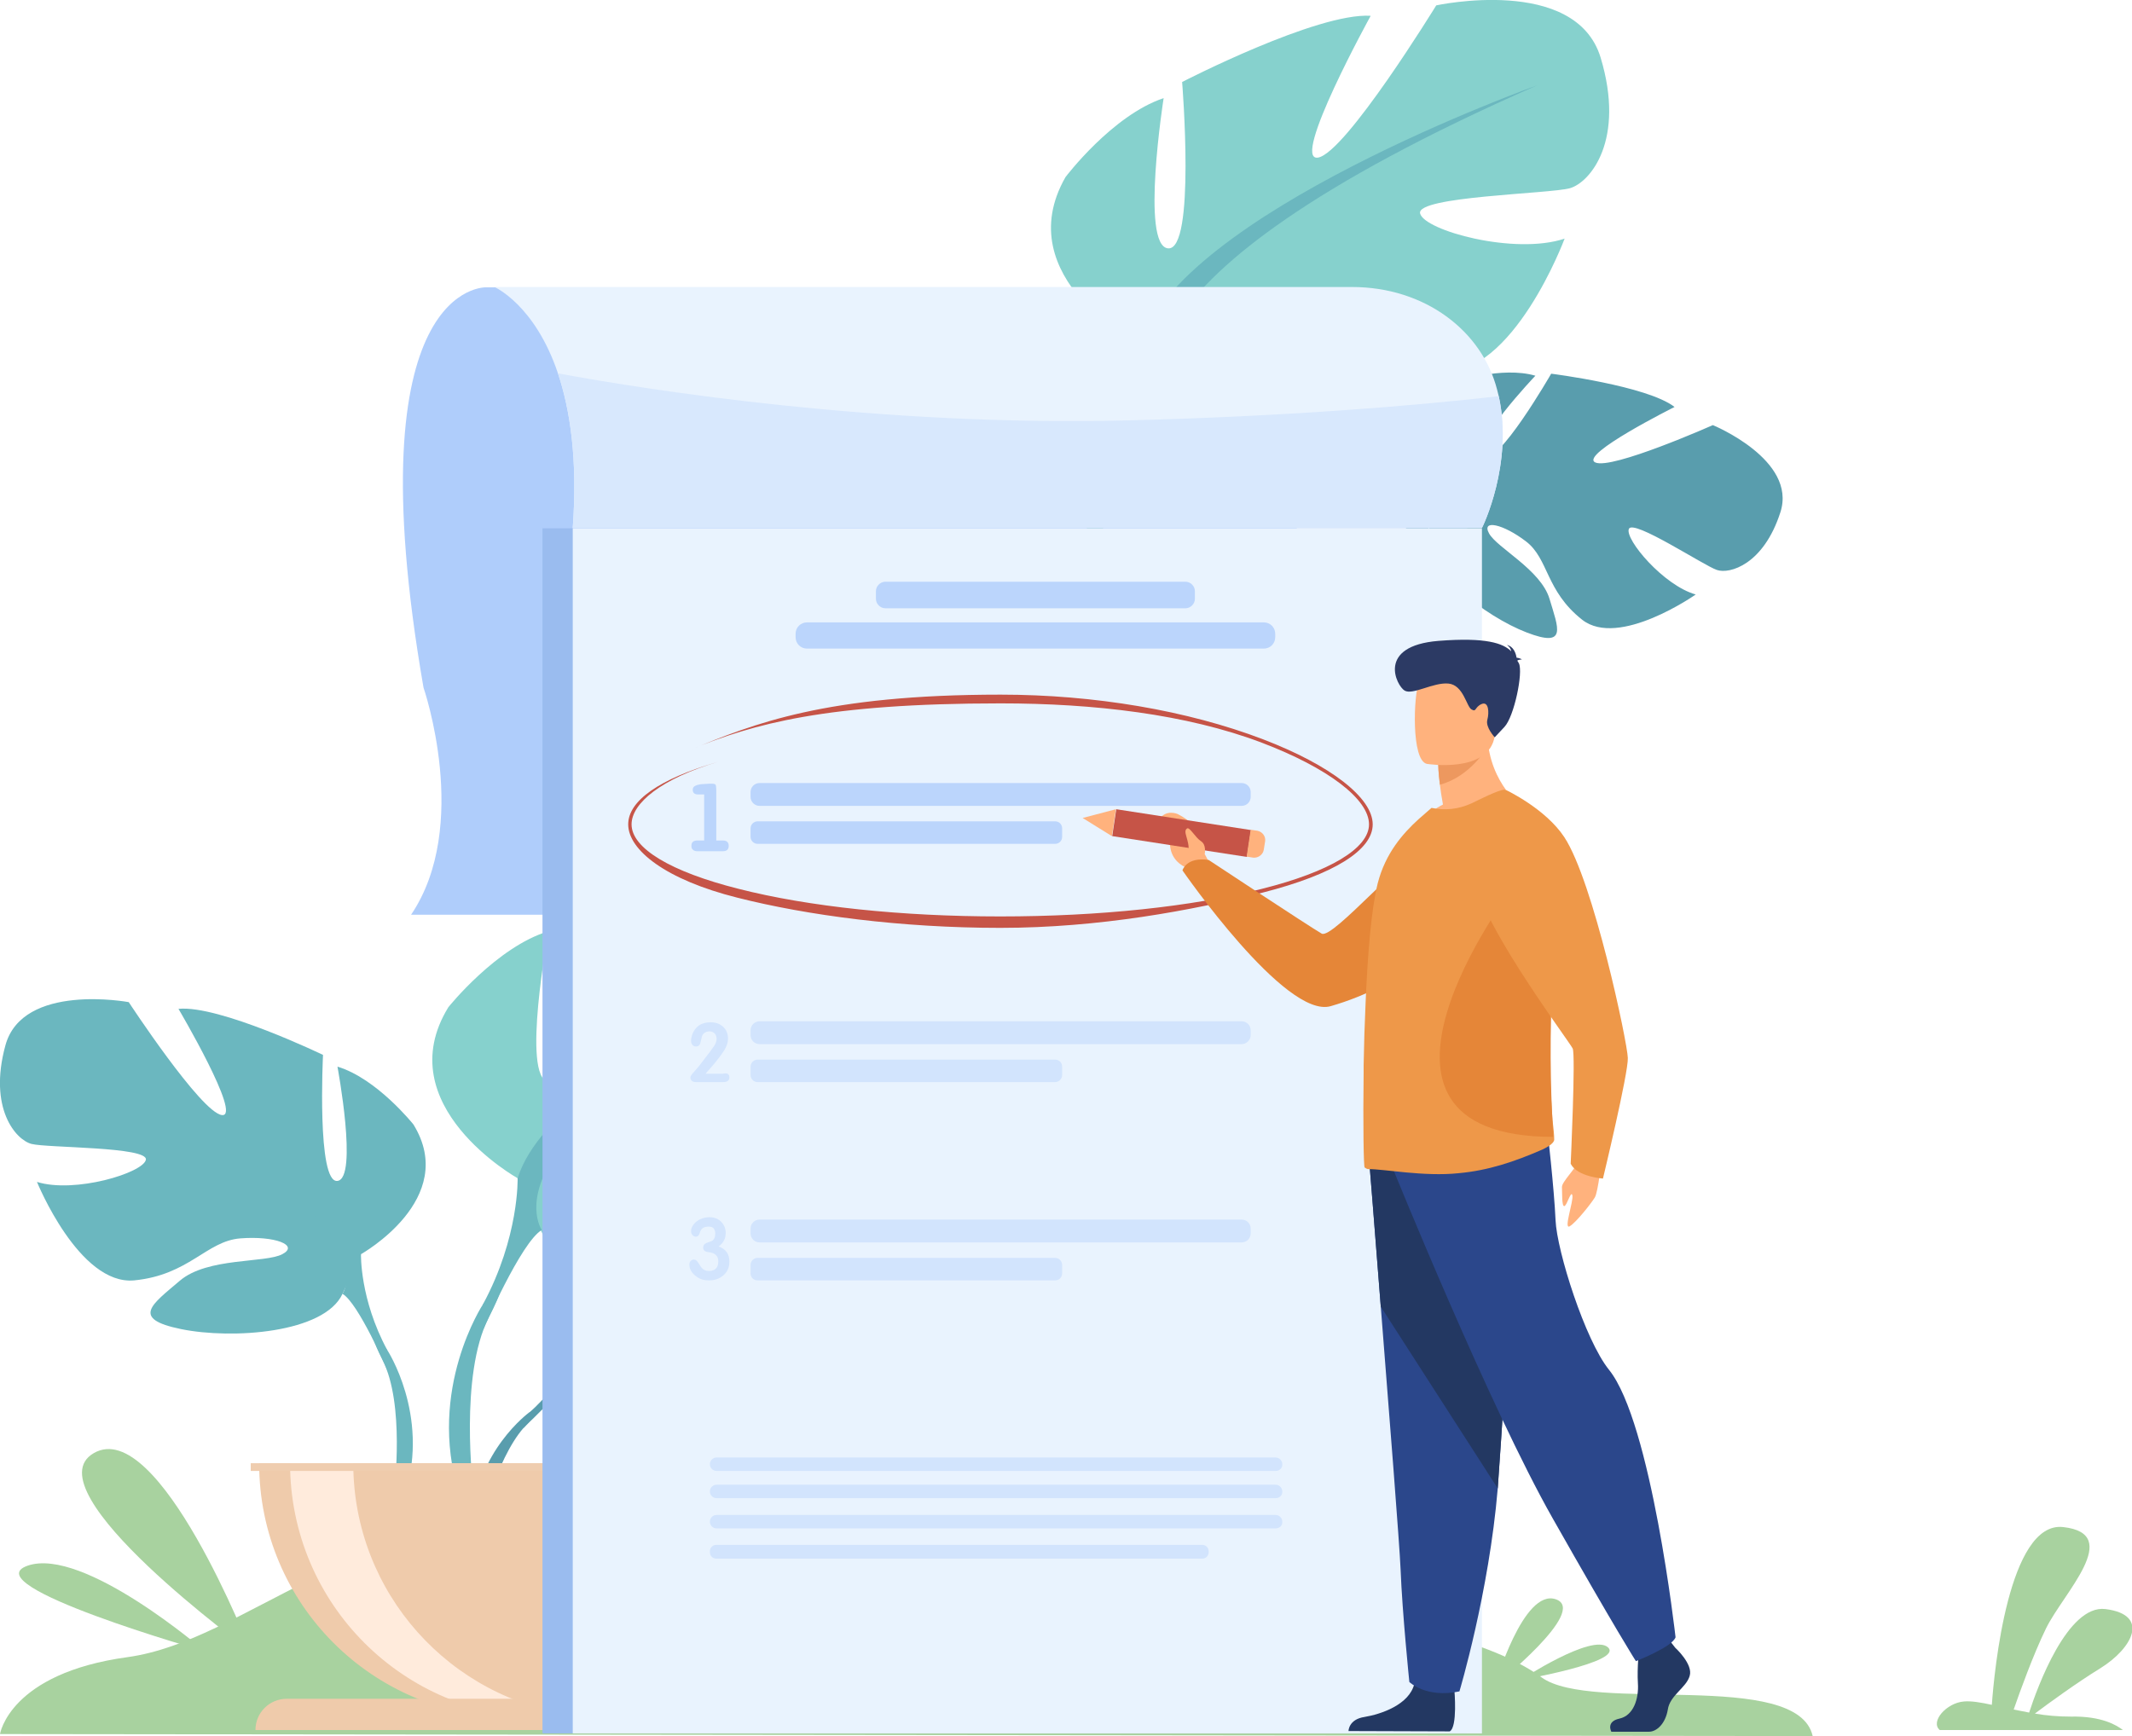 <?xml version="1.0" encoding="utf-8"?>
<!-- Generator: Adobe Illustrator 23.0.6, SVG Export Plug-In . SVG Version: 6.00 Build 0)  -->
<svg version="1.1" id="Layer_1" xmlns="http://www.w3.org/2000/svg" xmlns:xlink="http://www.w3.org/1999/xlink" x="0px" y="0px"
	 viewBox="0 0 634.3 516.6" style="enable-background:new 0 0 634.3 516.6;" xml:space="preserve">
<style type="text/css">
	.st0{fill:#A8D29F;}
	.st1{fill:#AFCDFB;}
	.st2{fill:#599DAD;}
	.st3{fill:#6BB7BF;}
	.st4{fill:#86D1CD;}
	.st5{fill:#EFCBAB;}
	.st6{fill:#FFEBDC;}
	.st7{fill:#EFCDAF;}
	.st8{fill:#9ABCEF;}
	.st9{fill:#E9F3FE;}
	.st10{fill:#D8E8FD;}
	.st11{fill:#BBD5FC;}
	.st12{fill:#D2E4FD;}
	.st13{fill:#C65447;}
	.st14{fill:#FFB27D;}
	.st15{fill:#E58638;}
	.st16{fill:#233862;}
	.st17{fill:#2B478B;}
	.st18{fill:#EE9849;}
	.st19{fill:#ED985F;}
	.st20{fill:#2C3A64;}
</style>
<path class="st0" d="M0,516c0,0,2.8-18.1,38-22.9c35.2-4.9,67.9-43.8,126-38.2c58.1,5.7,106.2,41.1,172.3,30.3
	c66.1-10.9,107.5,3,122.3,13.9c14.8,10.9,76.2-2.6,80.7,17.5L0,516z"/>
<path class="st1" d="M144.7,85.5c0,0-39.7-1.9-18.7,119.1c0,0,14.2,41.1-3.7,67.6h263.5V85.5H144.7z"/>
<path class="st2" d="M171.8,400.2c0,0-18.4-21.5-1.1-35.1c0,0,12.6-7.6,22.9-7c0,0-14.6,24.4-9.9,26.9c4.7,2.4,14.3-28.4,14.3-28.4
	s28.7-2.8,37.9,1.7c0,0-24.5,20.1-19.4,21.3c5.2,1.2,31.7-18.5,31.7-18.5s26.7,4.5,25.3,20.8c-1.4,16.3-10.6,21.3-14.7,20.9
	c-4-0.4-27.7-9.5-28.2-6.2c-0.5,3.3,13.7,14.1,23.7,14.7c0,0-18.8,20.8-31.4,14.8c-12.5-6-13.6-15.5-21.4-19.1
	c-7.8-3.6-14.5-3.6-11.2,0.1c3.2,3.6,17.3,7.2,21.8,15.1c4.5,7.9,8.5,13.2-4.5,11.3c-13-1.9-34-11.4-34.9-22.3
	C171.8,400.2,171.8,400.2,171.8,400.2z"/>
<path class="st2" d="M260.4,382.2c0,0-72.6-2.8-88.6,18c0,0-3.5,10.6-14.5,20.3l-1.7,4.6c0,0,12.6-13.3,17.1-14.1
	C172.7,411,165.7,385.3,260.4,382.2z"/>
<path class="st2" d="M157.3,420.4c0,0-15.6,11.5-16.7,32.1l2.8,0.3c0,0,5-21.3,14-29.6C166.4,414.9,157.3,420.4,157.3,420.4z"/>
<path class="st3" d="M107.4,373.2c0,0,29.3-16.4,15.6-38.6c0,0-10.9-13.7-22.6-17.2c0,0,6.2,33.2,0,34c-6.2,0.8-4.3-37.5-4.3-37.5
	S65.2,299,53.1,300.2c0,0,19.1,32.4,12.9,31.6c-6.2-0.8-27.7-33.6-27.7-33.6s-31.6-5.9-36.7,12.9c-5.1,18.7,3.1,28.1,7.8,29.3
	c4.7,1.2,34.7,0.8,34,4.7c-0.8,3.9-21.1,10.1-32.4,6.6c0,0,12.5,30.8,28.9,29.3c16.4-1.6,21.5-11.7,31.6-12.5
	c10.2-0.8,17.6,2,12.5,4.7c-5.1,2.7-22.3,0.9-30.5,7.9c-8.2,7-14.8,11.3,0.4,14.4c15.2,3.1,42.6,1.2,48-10.5
	C107.4,373.2,107.4,373.2,107.4,373.2z"/>
<path class="st3" d="M16,317c0,0,82,26.5,91.4,56.2c0,0-0.4,13.3,7.8,28.5v5.9c0,0-8.6-19.9-13.3-22.6
	C101.9,384.9,120.3,359.1,16,317z"/>
<path class="st3" d="M115.2,401.7c0,0,12.6,19.2,5.4,42.6l-3.3-0.9c0,0,3.2-25.7-3.5-38.7C107.3,391.7,115.2,401.7,115.2,401.7z"/>
<path class="st4" d="M154,350.6c0,0-38.6-21.6-20.6-50.9c0,0,14.4-18,29.8-22.6c0,0-8.2,43.7,0,44.8c8.2,1,5.7-49.4,5.7-49.4
	s40.7-19.5,56.6-18c0,0-25.2,42.7-17,41.7c8.2-1,36.5-44.2,36.5-44.2s41.7-7.7,48.4,17c6.7,24.7-4.1,37-10.3,38.6
	c-6.2,1.5-45.8,1-44.8,6.2c1,5.1,27.8,13.4,42.7,8.7c0,0-16.5,40.6-38.1,38.6c-21.6-2.1-28.3-15.4-41.7-16.5
	c-13.4-1-23.2,2.6-16.5,6.2c6.7,3.6,29.3,1.2,40.1,10.4s19.6,14.8-0.5,19c-20.1,4.1-56.1,1.5-63.3-13.9
	C154,350.6,154,350.6,154,350.6z"/>
<path class="st3" d="M274.4,276.5c0,0-108.1,35-120.4,74.1c0,0,0.5,17.5-10.3,37.5v7.7c0,0,11.3-26.2,17.5-29.8
	C161.2,366,137,332.1,274.4,276.5z"/>
<path class="st3" d="M143.7,388.1c0,0-16.7,25.3-7.2,56.1l4.3-1.1c0,0-4.2-33.9,4.6-51C154.1,375,143.7,388.1,143.7,388.1z"/>
<path class="st5" d="M152.7,511c41.8,0,75.6-33.8,75.6-75.6H77.1C77.1,477.2,110.9,511,152.7,511z"/>
<path class="st6" d="M171.3,510.4c-3.1,0.4-6.2,0.6-9.4,0.6c-41.8,0-75.6-33.8-75.6-75.6h18.8C105.1,474,134,505.8,171.3,510.4z"/>
<path class="st5" d="M229.3,514.8H76c0-5.2,4.2-9.3,9.3-9.3H220C225.2,505.5,229.3,509.7,229.3,514.8z"/>
<path class="st7" d="M230,435.4H74.6v2.3H230V435.4z"/>
<path class="st2" d="M426.3,148.1c0,0-13.2-25,6.6-34.5c0,0,14-4.7,23.9-1.8c0,0-19.6,20.6-15.5,24c4.1,3.4,20.2-24.6,20.2-24.6
	s28.6,3.6,36.7,9.9c0,0-28.4,14.2-23.6,16.5c4.8,2.3,35-11.1,35-11.1s25.1,10.3,20.1,25.9c-5,15.6-15.1,18.5-18.9,17.2
	c-3.9-1.3-25-15.3-26.2-12.2c-1.2,3.1,10.3,16.8,19.9,19.5c0,0-22.9,16.1-33.8,7.5c-10.9-8.6-9.9-18.1-16.7-23.3
	c-6.8-5.2-13.3-6.6-11-2.4c2.3,4.3,15.4,10.8,18,19.5c2.6,8.7,5.4,14.7-6.8,10c-12.2-4.7-30.7-18.6-29.2-29.4
	C426.3,148.1,426.3,148.1,426.3,148.1z"/>
<path class="st2" d="M516.7,150c0,0-70.2-18.7-90.4-1.9c0,0-5.8,9.6-18.6,16.6l-2.7,4.1c0,0,15.2-10.2,19.7-10
	C424.8,158.9,423.6,132.3,516.7,150z"/>
<path class="st2" d="M407.7,164.7c0,0-17.7,7.8-23.3,27.7l2.7,0.9c0,0,9.5-19.7,20.1-25.8C417.9,161.3,407.7,164.7,407.7,164.7z"/>
<path class="st4" d="M339.1,103c0,0-39.2-20.4-22.1-50.3c0,0,13.9-18.4,29.2-23.5c0,0-6.9,43.9,1.3,44.7c8.3,0.8,4.2-49.5,4.2-49.5
	s40.1-20.7,56.1-19.7c0,0-23.9,43.4-15.7,42.2c8.2-1.3,35.2-45.3,35.2-45.3s41.4-9,48.9,15.5c7.4,24.5-3,37.1-9.1,38.9
	c-6.1,1.7-45.8,2.4-44.6,7.5c1.2,5.1,28.2,12.5,43,7.5c0,0-15.3,41.1-36.9,39.7c-21.7-1.4-28.8-14.6-42.2-15.2s-23.1,3.3-16.3,6.7
	c6.8,3.4,29.4,0.3,40.4,9.2c11.1,8.9,20,14.3,0,19c-19.9,4.7-56,3.2-63.7-12C339.1,103,339.1,103,339.1,103z"/>
<path class="st3" d="M457.3,25.4c0,0-107,38.2-118.2,77.6c0,0,1,17.5-9.2,37.8l0.2,7.7c0,0,10.5-26.6,16.6-30.3
	C346.7,118.2,321.6,85,457.3,25.4z"/>
<path class="st3" d="M329.9,140.9c0,0-15.9,25.8-5.5,56.3l4.3-1.3c0,0-5.2-33.8,3-51.1C339.9,127.5,329.9,140.9,329.9,140.9z"/>
<path class="st8" d="M436.5,157.2H161.4v358.6h275.1V157.2z"/>
<path class="st9" d="M440.9,157.2H170.4v358.6h270.5V157.2z"/>
<path class="st0" d="M631.6,514.8h-54.5c-2.9-2.5,2-8.1,7.2-8.5c2.2-0.2,5.1,0.3,8.3,1c0.7-10,5-54.7,21.2-52.9
	c18.1,2,0,19.7-5.1,30.2c-3.8,7.8-7.8,18.9-9.6,24.1c1.5,0.3,3,0.6,4.6,0.9c2.4-7.4,11.4-32.2,22.7-30.8c13.4,1.7,8,11.7-1.5,17.6
	c-7,4.3-15.5,10.5-19.5,13.5c3.4,0.6,7,0.9,10.7,0.9C625.3,510.6,629.8,513.4,631.6,514.8z"/>
<path class="st9" d="M440.9,157.1C440.9,157.2,440.9,157.2,440.9,157.1l-270.5,0c1.5-20.4-0.8-35.3-4.4-46
	c-6.9-20.5-18.9-25.7-18.9-25.7h255.1c21.8,0,38.7,13.1,43.2,30.5c0.2,0.7,0.3,1.3,0.5,2C450.3,137.9,441.1,156.8,440.9,157.1z"/>
<path class="st10" d="M440.9,157.1C440.9,157.2,440.9,157.2,440.9,157.1l-270.5,0c1.5-20.4-0.8-35.3-4.4-46
	c27.6,5.1,96.1,15.8,169.4,14c47.4-1.2,84.9-4.3,110.5-7.2C450.3,137.9,441.1,156.8,440.9,157.1z"/>
<path class="st11" d="M369.4,239.8H226c-1.5,0-2.7-1.2-2.7-2.7v-1.4c0-1.5,1.2-2.7,2.7-2.7h143.4c1.5,0,2.7,1.2,2.7,2.7v1.4
	C372.1,238.6,370.9,239.8,369.4,239.8z"/>
<path class="st11" d="M313.9,251.1h-88.5c-1.2,0-2.1-1-2.1-2.1v-2.5c0-1.2,1-2.1,2.1-2.1h88.5c1.2,0,2.1,0.9,2.1,2.1v2.5
	C316,250.2,315.1,251.1,313.9,251.1z"/>
<path class="st11" d="M209.5,250.1v-13.7h-1.8c-1.1,0-1.6-0.5-1.6-1.4c0-0.7,0.4-1.1,1.3-1.4c0.4-0.1,1.1-0.3,2.1-0.3
	c1-0.1,1.7-0.1,2.3-0.1c0.6,0,0.9,0.1,1.1,0.3c0.1,0.2,0.2,0.8,0.2,1.7v14.9h1.9c1.2,0,1.8,0.5,1.8,1.6c0,1.1-0.6,1.6-1.8,1.6h-7.5
	c-0.5,0-1-0.1-1.3-0.4c-0.4-0.3-0.5-0.7-0.5-1.2c0-1.1,0.6-1.6,1.8-1.6L209.5,250.1L209.5,250.1z"/>
<path class="st12" d="M369.4,310.7H226c-1.5,0-2.7-1.2-2.7-2.7v-1.4c0-1.5,1.2-2.7,2.7-2.7h143.4c1.5,0,2.7,1.2,2.7,2.7v1.4
	C372.1,309.4,370.9,310.7,369.4,310.7z"/>
<path class="st12" d="M313.9,322h-88.5c-1.2,0-2.1-1-2.1-2.1v-2.5c0-1.2,1-2.1,2.1-2.1h88.5c1.2,0,2.1,0.9,2.1,2.1v2.5
	C316,321,315.1,322,313.9,322z"/>
<path class="st12" d="M217,320.6c0,0.9-0.6,1.4-1.9,1.4h-8c-1.1,0-1.7-0.5-1.7-1.4c0-0.3,0.2-0.6,0.5-1c0.5-0.5,1.1-1.3,2-2.3
	c1.3-1.7,2.4-3.1,3.3-4.3c0.3-0.4,0.7-1,1.3-1.8c0.5-0.8,0.7-1.5,0.7-2.1c0-0.6-0.2-1.2-0.6-1.6c-0.4-0.4-0.9-0.6-1.6-0.6
	c-0.6,0-1.1,0.2-1.6,0.6c-0.3,0.3-0.6,0.7-0.7,1.5c-0.2,0.9-0.4,1.5-0.4,1.6c-0.2,0.5-0.6,0.8-1.2,0.8c-0.5,0-0.9-0.2-1.1-0.5
	c-0.3-0.3-0.4-0.7-0.4-1.2c0-0.6,0.1-1.1,0.3-1.7c0.4-1.2,1.1-2.2,2.1-2.9c0.9-0.6,2.1-0.9,3.4-0.9c1.5,0,2.7,0.4,3.7,1.3
	c1,0.9,1.5,2.1,1.5,3.6c0,1.1-0.4,2.2-1.1,3.4c-0.4,0.6-1.2,1.8-2.5,3.4c-0.6,0.8-1.7,2-3.1,3.6h5.2
	C216.4,319.2,217,319.6,217,320.6z"/>
<path class="st12" d="M369.4,369.7H226c-1.5,0-2.7-1.2-2.7-2.7v-1.4c0-1.5,1.2-2.7,2.7-2.7h143.4c1.5,0,2.7,1.2,2.7,2.7v1.4
	C372.1,368.5,370.9,369.7,369.4,369.7z"/>
<path class="st12" d="M313.9,381h-88.5c-1.2,0-2.1-0.9-2.1-2.1v-2.5c0-1.2,1-2.1,2.1-2.1h88.5c1.2,0,2.1,1,2.1,2.1v2.5
	C316,380.1,315.1,381,313.9,381z"/>
<path class="st12" d="M217,375.4c0,1.7-0.6,3.1-1.8,4.1c-1.1,1-2.6,1.5-4.3,1.5c-1.4,0-2.5-0.3-3.5-1c-1.5-1-2.3-2.3-2.3-3.7
	c0-0.4,0.1-0.8,0.4-1.1s0.6-0.4,1-0.4c0.4,0,0.8,0.3,1.2,0.9c0.6,1,1,1.5,1.1,1.6c0.5,0.6,1.2,0.9,2.1,0.9c1.2,0,2-0.4,2.5-1.3
	c0.2-0.4,0.3-1,0.3-1.6c0-1.6-1-2.5-2.9-2.7c-1.1-0.1-1.6-0.6-1.6-1.4c0-0.6,0.3-1,0.9-1.3c1.2-0.4,1.8-0.7,1.8-0.7
	c0.6-0.4,0.9-1.1,0.9-2.2c0-0.6-0.2-1.1-0.5-1.5c-0.4-0.4-0.9-0.5-1.5-0.5c-0.8,0-1.4,0.2-1.8,0.5c-0.4,0.3-0.7,0.9-0.9,1.6
	c-0.2,0.6-0.6,0.9-1.1,0.9c-0.4,0-0.7-0.2-1-0.5c-0.3-0.4-0.4-0.7-0.4-1.1c0-0.5,0.1-1,0.4-1.5c0.5-0.9,1.2-1.5,2.1-2
	c0.9-0.4,1.8-0.7,2.9-0.7c1.4,0,2.6,0.4,3.5,1.3c0.9,0.9,1.4,2,1.4,3.4c0,1.7-0.7,3-2.1,4C216,371.7,217,373.2,217,375.4z"/>
<path class="st11" d="M352.7,181h-89.3c-1.5,0-2.8-1.3-2.8-2.8v-2.3c0-1.5,1.3-2.8,2.8-2.8h89.3c1.5,0,2.8,1.3,2.8,2.8v2.3
	C355.5,179.7,354.2,181,352.7,181z"/>
<path class="st11" d="M376,193H240.1c-1.9,0-3.4-1.5-3.4-3.4v-1c0-1.9,1.5-3.4,3.4-3.4H376c1.9,0,3.4,1.5,3.4,3.4v1
	C379.4,191.5,377.9,193,376,193z"/>
<path class="st13" d="M297.6,276.1c-29.5,0-57.4-3.7-78.3-9c-21.1-5.3-32.4-14.1-32.4-21.8c0-7,9.2-13.5,26.7-18.6
	c-16.8,5-25.7,12.3-25.7,18.6c0,7.1,11.6,14.1,31.9,19.2c20.8,5.3,48.4,8.2,77.8,8.2c29.4,0,57-2.9,77.8-8.2
	c20.3-5.1,31.9-12.1,31.9-19.2c0-7.5-12.2-16.8-31.9-24.3c-22.4-8.5-50-11.7-77.7-11.7c-52.1,0-73.5,6.1-92.1,13.7
	c18.7-7.6,39.8-16.3,92.1-16.3c27.8,0,55.6,4.7,78.1,13.3c20.1,7.7,32.6,17.4,32.6,25.3c0,7.7-11.6,14.9-32.7,20.3
	C354.7,270.9,327,276.1,297.6,276.1z"/>
<path class="st14" d="M476.5,345.1c0,0-1,9.4-2,11.2c-1.1,1.8-5.6,7.5-7.5,8.6c-1.9,1.1,1.2-7.5,0.8-9.2c-0.4-1.7-1.6,3.1-2.4,3.2
	c-0.8,0.1-0.6-4.2-0.7-5.7c0-1.6,4.1-5.4,5.6-8.7C471.7,341.2,476.5,345.1,476.5,345.1z"/>
<path class="st14" d="M360.6,258.2l-2.2-4.1c0,0,1.1-7.3-8.1-11.9c0,0-3.3-1.4-5.2,1.4c-1.7,2.5,3.3,2.1,3,6.3
	c-0.3,4.3,1.8,6.8,4.6,8.2l2.3,2.7L360.6,258.2z"/>
<path class="st15" d="M446.9,248.4c0,0-7.8,38.5-51,51c-13.5,3.9-44.1-40.4-44.1-40.4s1.1-4.1,7.8-3.1c0,0,29.8,19.7,33.6,21.9
	c3.3,1.9,25.2-24.4,35.2-28.7C438.4,244.8,446.9,248.4,446.9,248.4z"/>
<path class="st13" d="M332.1,240.8l-1.2,8l40.1,6.2l1.2-8L332.1,240.8z"/>
<path class="st14" d="M322.1,243.4l8.7,5.4l1.2-8L322.1,243.4z"/>
<path class="st14" d="M376.4,250.3l-0.4,2.5c-0.2,1.5-1.7,2.6-3.2,2.4l-1.9-0.3l1.2-8l2,0.3C375.6,247.5,376.6,248.9,376.4,250.3z"
	/>
<path class="st16" d="M498.4,490.3c0,0,5.4,4.9,4.3,8.4c-1,3.5-5.9,5.8-6.5,10c-0.7,4.2-3.3,6.6-5.6,6.6c-2.3,0-11.2,0-11.2,0
	s-1.7-3,2.4-3.9c4.2-0.9,5.8-5.9,5.5-10.5c-0.3-4.6,0.4-10.8,0.4-10.8l8.9-2.1L498.4,490.3z"/>
<path class="st16" d="M432.7,502.9c0,0,1,11.1-1.4,12.3l-30.1-0.1c0,0,0-3.5,4.8-4.2c4.8-0.8,13.3-3.6,14.8-9.9
	C422.3,494.7,432.7,502.9,432.7,502.9z"/>
<path class="st17" d="M407.4,345.9c0,0,1.6,19.5,3.4,42.9c2.5,31.8,5.6,70.9,5.9,78.3c0.5,12.9,2.6,33.4,2.6,33.4s5,4.9,14.9,2.8
	c0,0,8.8-29.4,11.4-60.4c0-0.5,0.1-1,0.1-1.5c2.3-31.6,6-98.2,6-98.2L407.4,345.9z"/>
<path class="st16" d="M407.4,345.9c0,0,1.6,19.5,3.4,42.9l34.8,54.1c0-0.5,0.1-1,0.1-1.5c2.3-31.6,6-98.2,6-98.2L407.4,345.9z"/>
<path class="st17" d="M414.6,348.2c0,0,28.6,70.6,47.4,103.7c18.8,33.2,24.7,42.4,24.7,42.4s10.8-4.2,11.8-7.1c0,0-7.2-64-19.8-79.6
	c-7.1-8.8-15.5-35.3-15.9-44.5c-0.4-9.3-2.5-27.6-2.5-27.6L414.6,348.2z"/>
<path class="st14" d="M452.2,239.5c0,0-19.3,9.3-30.5,5.9c0,0,2.7-3.5,7.6-6c-0.4-2.2-0.7-4.2-0.9-5.8c-0.5-3.8-0.5-6-0.5-6l7.5-5.9
	l7.1-5.6C441.9,231.8,452.2,239.5,452.2,239.5z"/>
<path class="st18" d="M462.4,339.1c0,1.2-2.5,2.5-3.6,3c-8.3,3.6-16,6.2-24.8,7c-10.3,1.1-22.6-1.3-26.8-1.2c-0.4,0-0.8-0.2-1.2-0.5
	c-0.3-0.2-0.5-12.7-0.3-28.3c0-0.6,0-1.3,0-1.9v-0.2c0.1-6.1,0.3-12.5,0.6-19c0.6-14.1,1.7-27.7,3.6-35.2c2.3-8.9,7.4-14.7,12.1-19
	l3.9-3.4c3.9,0.8,7.9,0.5,12-1.4c4.5-2.2,9.3-4.5,10-3.9c5.8,4.3,9.8,13.8,11.9,26.1c1.2,7.1,1.8,14.9,1.8,23.2c0,3-0.1,6.2-0.3,9.2
	c-1,16.7,0,31.2,0.6,39.6C462.2,335.8,462.4,337.7,462.4,339.1z"/>
<path class="st15" d="M462.1,338.3c-67.8-0.1-12.5-73.5-12.5-73.5l11-3.6c0.9,7.5,1.3,16,1.3,24.8c0,3.2-0.1,6.6-0.2,9.9
	C460.9,313.8,461.6,329.4,462.1,338.3z"/>
<path class="st19" d="M442.6,222.1c0,0-4.9,8.9-14.2,11.4c-0.5-3.8-0.5-6-0.5-6l7.5-5.9L442.6,222.1z"/>
<path class="st14" d="M424.5,227.3c0,0,18.5,3,20.2-8.3c1.7-11.3,5.3-18.6-6.4-21c-11.7-2.4-14.7,1.6-16.2,5.2
	C420.6,206.8,419.8,226.2,424.5,227.3z"/>
<path class="st20" d="M451.4,196.6c0.2-0.2,0.6-0.3,1.4-0.4c0,0-0.7-0.4-1.6-0.5c-0.2-1.2-0.8-3.3-2.9-3.8c0,0,1.1,0.6,1.3,1.9
	c-2.4-2.4-7.5-4.2-21.6-3.1c-18.6,1.5-12.5,13.4-10.1,14.8c2.4,1.4,8.5-2.5,13-2.1c4.5,0.4,5.4,6.9,6.9,7.7c1.5,0.9,0.9-0.7,3-1.6
	c2.1-0.9,2.3,2.5,1.7,4.7c-0.6,2.2,2.2,5.2,2.2,5.2s0,0,2.9-3.1c2.9-3.1,5.6-16.2,4.3-18.9C451.7,197.1,451.6,196.8,451.4,196.6z"/>
<path class="st18" d="M448.1,235.1c0,0,11.7,5.5,17.3,14c8.7,13.2,18.8,61.2,18.9,65.7c0.2,4.4-7.4,35.9-7.4,35.9s-7.6-0.5-9.6-4.4
	c0,0,1.5-32.3,0.6-34.3c-1-2.1-31.9-43.3-28.4-52.1C443,251.1,448.1,235.1,448.1,235.1z"/>
<path class="st14" d="M358.4,253.9c0,0,0.6-2.5-1.1-3.6c-1.7-1.1-3.3-4.2-4.1-3.8c-1.5,0.9,0.8,3.5,0.4,6.9
	C353.5,254.5,356.2,257.6,358.4,253.9z"/>
<path class="st0" d="M74.6,491.4c0,0-27.4-70.2-46.7-59C8.7,443.5,74.6,491.4,74.6,491.4z"/>
<path class="st0" d="M61,491.4c0,0-36.2-31.3-52.8-25.5C-8.3,471.7,61,491.4,61,491.4z"/>
<path class="st0" d="M444.8,501.5c0,0,8.4-29,18.1-25.6C472.7,479.3,444.8,501.5,444.8,501.5z"/>
<path class="st0" d="M452.4,499.9c0,0,21.3-14,26-9.7C483.1,494.6,452.4,499.9,452.4,499.9z"/>
<path class="st12" d="M379.5,437.7H213.2c-1.1,0-2-0.9-2-2c0-1.1,0.9-2,2-2h166.3c1.1,0,2,0.9,2,2
	C381.6,436.8,380.7,437.7,379.5,437.7z"/>
<path class="st12" d="M379.5,445.8H213.2c-1.1,0-2-0.9-2-2s0.9-2,2-2h166.3c1.1,0,2,0.9,2,2C381.6,444.9,380.7,445.8,379.5,445.8z"
	/>
<path class="st12" d="M379.5,454.8H213.2c-1.1,0-2-0.9-2-2c0-1.1,0.9-2,2-2h166.3c1.1,0,2,0.9,2,2
	C381.6,453.9,380.7,454.8,379.5,454.8z"/>
<path class="st12" d="M357.7,463.8H213.1c-1,0-1.9-0.8-1.9-1.9v-0.3c0-1,0.8-1.9,1.9-1.9h144.6c1,0,1.9,0.8,1.9,1.9v0.3
	C359.6,462.9,358.8,463.8,357.7,463.8z"/>
</svg>
